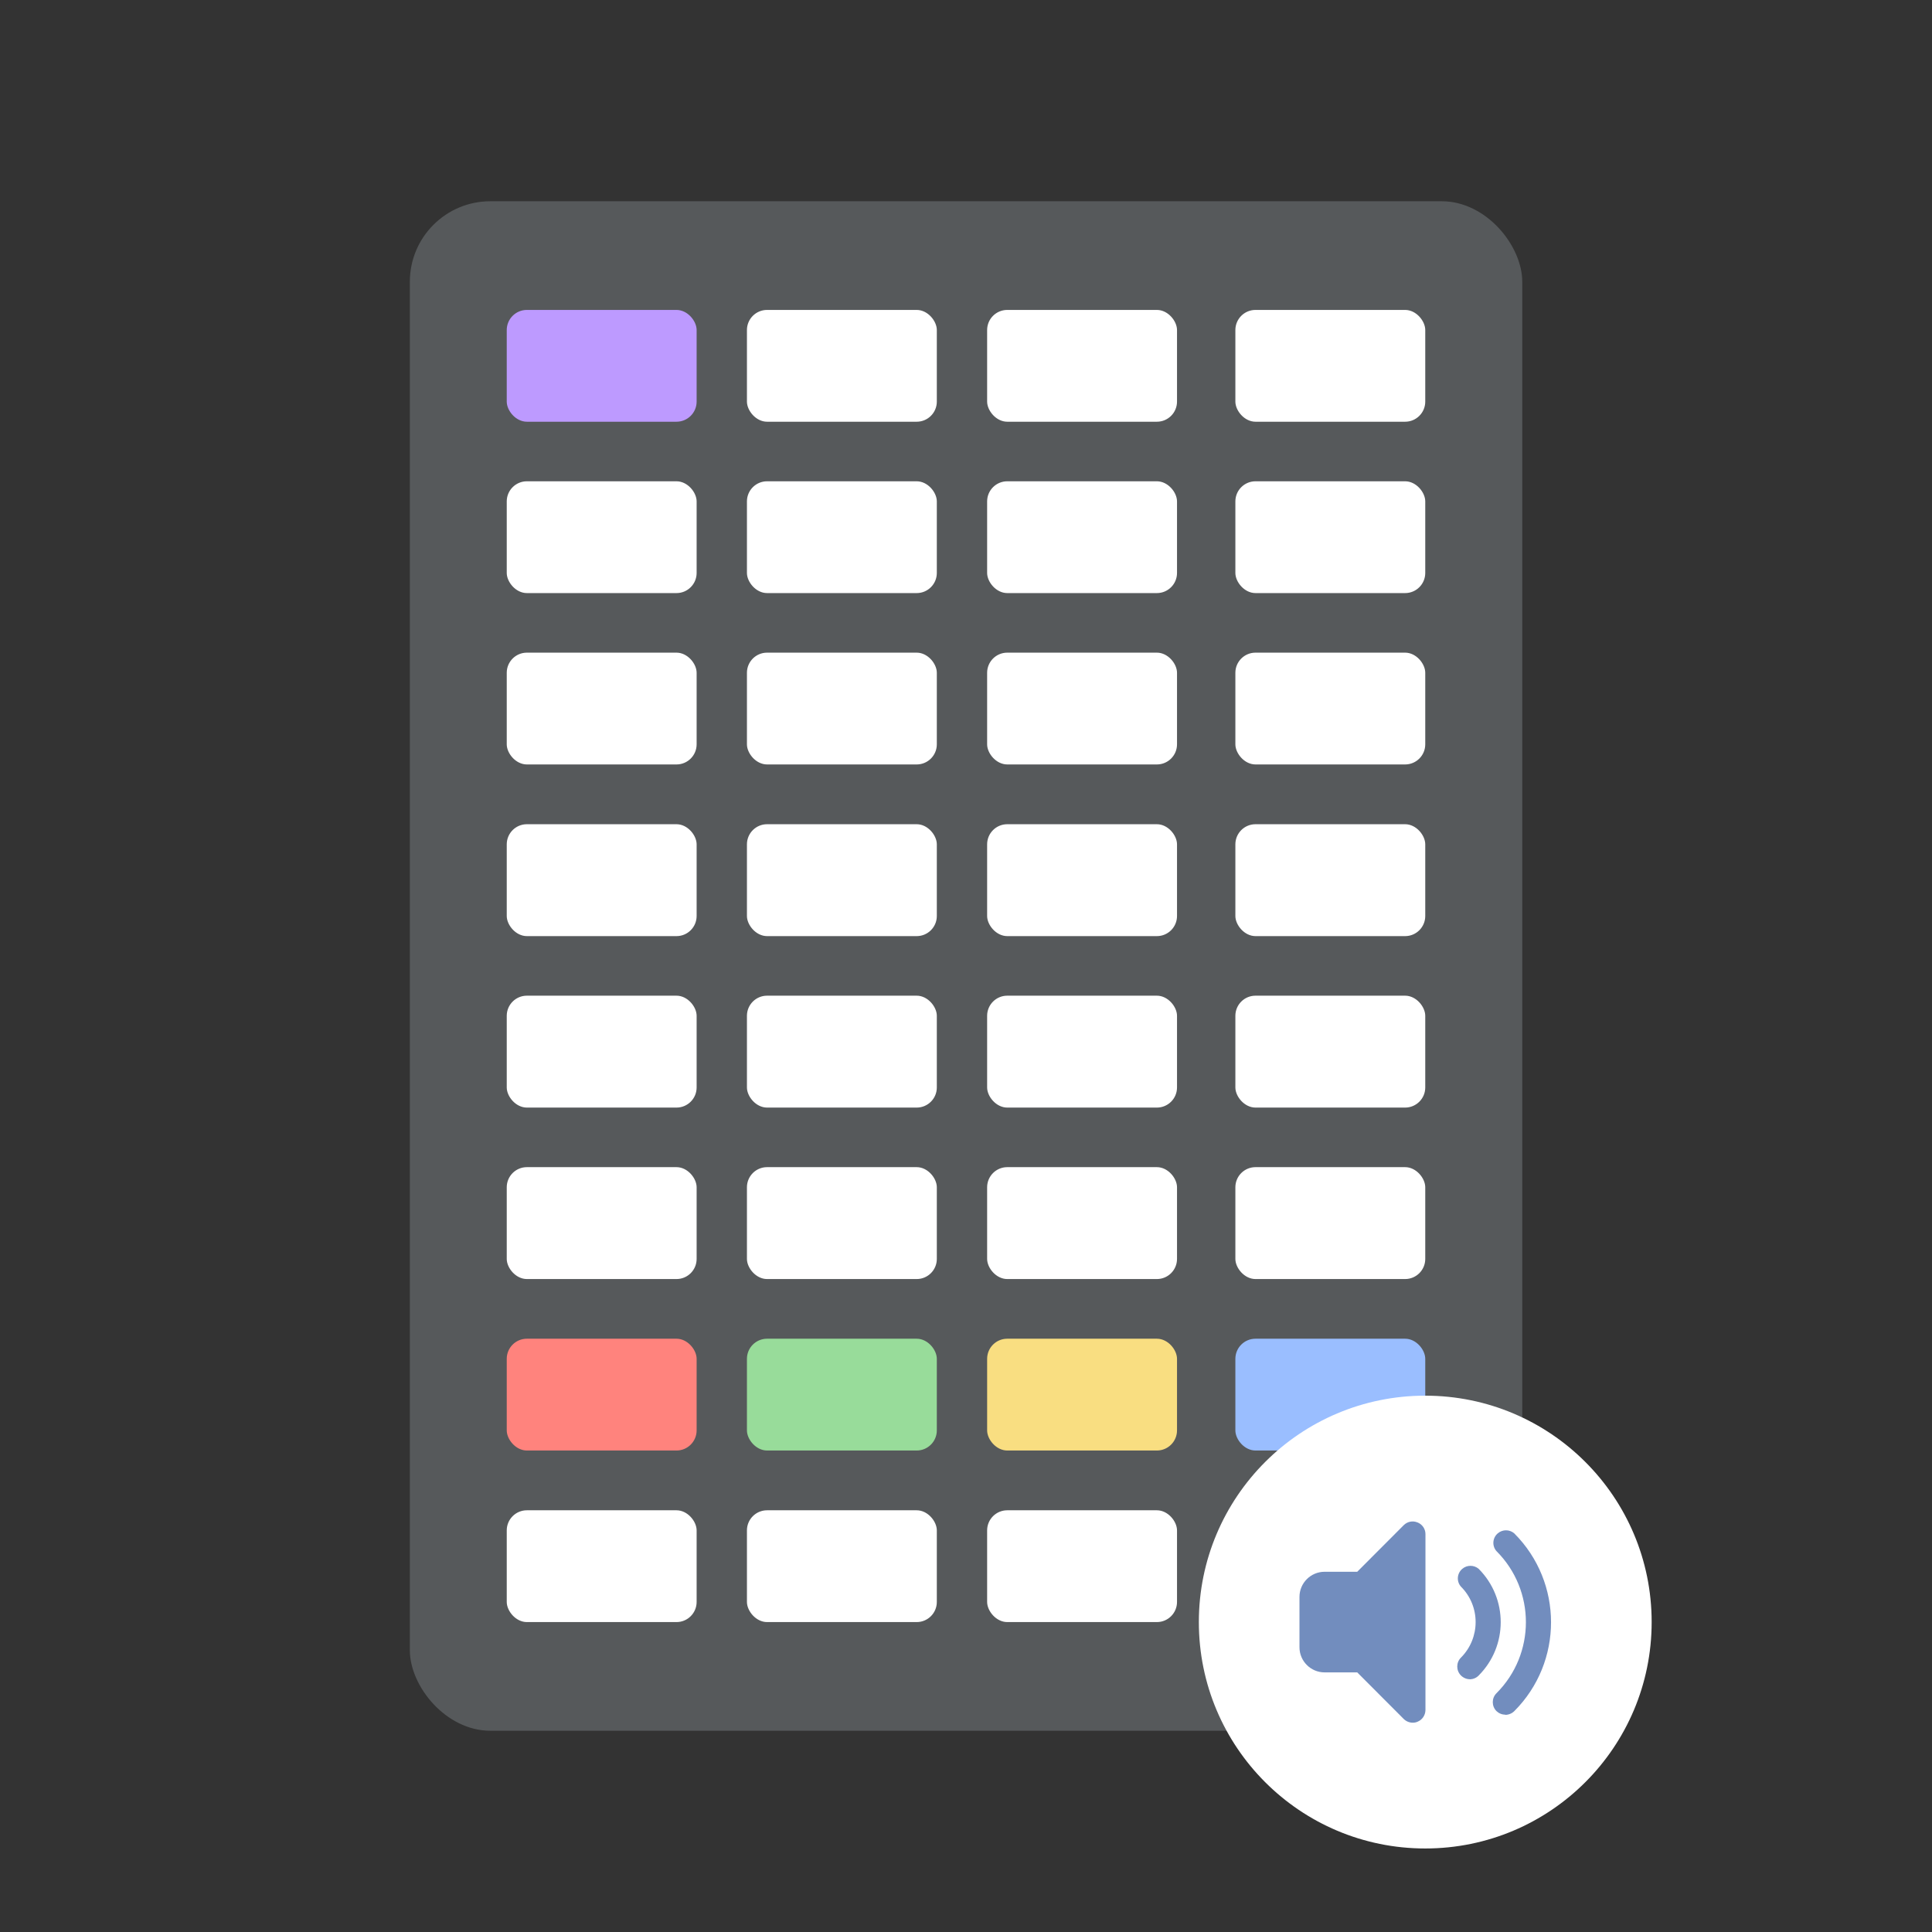 <?xml version="1.0" encoding="UTF-8"?><svg id="a" xmlns="http://www.w3.org/2000/svg" width="192" height="192" viewBox="0 0 192 192"><rect x="0" y="0" width="192" height="192" fill="#333333" stroke="none"/><g id="b"><g id="c"><rect x="40.73" y="20" width="110.55" height="152" rx="8" ry="8" style="fill:#56595b; isolation:isolate;"/><g id="d"><rect x="50.36" y="30.8" width="18.87" height="11.11" rx="2" ry="2" style="fill:#bd9aff;"/><rect x="50.36" y="47.83" width="18.87" height="11.11" rx="2" ry="2" style="fill:#fff;"/><rect x="50.36" y="64.86" width="18.87" height="11.11" rx="2" ry="2" style="fill:#fff;"/><rect x="50.36" y="81.91" width="18.87" height="11.12" rx="2" ry="2" style="fill:#fff;"/><rect x="50.36" y="98.95" width="18.87" height="11.12" rx="2" ry="2" style="fill:#fff;"/><rect x="50.36" y="115.99" width="18.87" height="11.12" rx="2" ry="2" style="fill:#fff;"/><rect x="50.36" y="133.04" width="18.87" height="11.11" rx="2" ry="2" style="fill:#ff837d;"/><rect x="50.36" y="150.09" width="18.87" height="11.11" rx="2" ry="2" style="fill:#fff;"/><rect x="74.23" y="30.8" width="18.87" height="11.11" rx="2" ry="2" style="fill:#fff;"/><rect x="74.23" y="47.83" width="18.87" height="11.11" rx="2" ry="2" style="fill:#fff;"/><rect x="74.23" y="64.86" width="18.87" height="11.11" rx="2" ry="2" style="fill:#fff;"/><rect x="74.23" y="81.91" width="18.87" height="11.12" rx="2" ry="2" style="fill:#fff;"/><rect x="74.23" y="98.95" width="18.87" height="11.12" rx="2" ry="2" style="fill:#fff;"/><rect x="74.23" y="115.99" width="18.87" height="11.12" rx="2" ry="2" style="fill:#fff;"/><rect x="74.23" y="133.04" width="18.87" height="11.11" rx="2" ry="2" style="fill:#98dc9a;"/><rect x="74.23" y="150.09" width="18.87" height="11.11" rx="2" ry="2" style="fill:#fff;"/><rect x="98.1" y="30.8" width="18.87" height="11.11" rx="2" ry="2" style="fill:#fff;"/><rect x="98.1" y="47.83" width="18.87" height="11.11" rx="2" ry="2" style="fill:#fff;"/><rect x="98.1" y="64.86" width="18.87" height="11.11" rx="2" ry="2" style="fill:#fff;"/><rect x="98.1" y="81.91" width="18.87" height="11.12" rx="2" ry="2" style="fill:#fff;"/><rect x="98.1" y="98.95" width="18.87" height="11.12" rx="2" ry="2" style="fill:#fff;"/><rect x="98.1" y="115.99" width="18.87" height="11.12" rx="2" ry="2" style="fill:#fff;"/><rect x="98.1" y="133.04" width="18.87" height="11.11" rx="2" ry="2" style="fill:#f9de81;"/><rect x="98.1" y="150.09" width="18.87" height="11.11" rx="2" ry="2" style="fill:#fff;"/><rect x="122.77" y="30.8" width="18.87" height="11.11" rx="2" ry="2" style="fill:#fff;"/><rect x="122.77" y="47.83" width="18.87" height="11.11" rx="2" ry="2" style="fill:#fff;"/><rect x="122.77" y="64.86" width="18.87" height="11.11" rx="2" ry="2" style="fill:#fff;"/><rect x="122.77" y="81.91" width="18.87" height="11.12" rx="2" ry="2" style="fill:#fff;"/><rect x="122.77" y="98.95" width="18.87" height="11.12" rx="2" ry="2" style="fill:#fff;"/><rect x="122.77" y="115.99" width="18.87" height="11.12" rx="2" ry="2" style="fill:#fff;"/><rect x="122.77" y="133.04" width="18.87" height="11.11" rx="2" ry="2" style="fill:#9abeff;"/><rect x="122.77" y="150.09" width="18.87" height="11.11" rx="2" ry="2" style="fill:#fff;"/></g><circle cx="141.64" cy="161.2" r="22.5" style="fill:#fff;"/><path d="m149.59,170.4c-.33,0-.64-.13-.88-.36-.48-.49-.48-1.28,0-1.76,3.91-3.9,3.91-10.24,0-14.14,0,0,0,0,0,0-.45-.52-.39-1.31.14-1.76.47-.4,1.16-.4,1.63,0,4.88,4.88,4.88,12.8,0,17.68-.24.23-.56.36-.89.36Z" style="fill:#728dbe;"/><path d="m146.07,166.88c-.33,0-.65-.14-.89-.38-.48-.49-.48-1.28,0-1.76,1.95-1.95,1.96-5.12,0-7.07,0,0,0,0,0,0-.45-.52-.39-1.31.14-1.76.47-.4,1.16-.4,1.63,0,2.92,2.93,2.92,7.67,0,10.6-.23.24-.55.37-.88.38Z" style="fill:#728dbe;"/><path d="m140.87,151.3c-.47-.2-1-.09-1.36.26l-4.63,4.64h-3.24c-1.38,0-2.5,1.12-2.5,2.5v5c0,1.38,1.12,2.5,2.5,2.5h3.24l4.63,4.64c.24.23.56.36.89.36.16,0,.33-.03.48-.1.47-.19.77-.65.78-1.15v-17.5c0-.5-.31-.96-.78-1.15Z" style="fill:#728dbe;"/></g></g></svg>